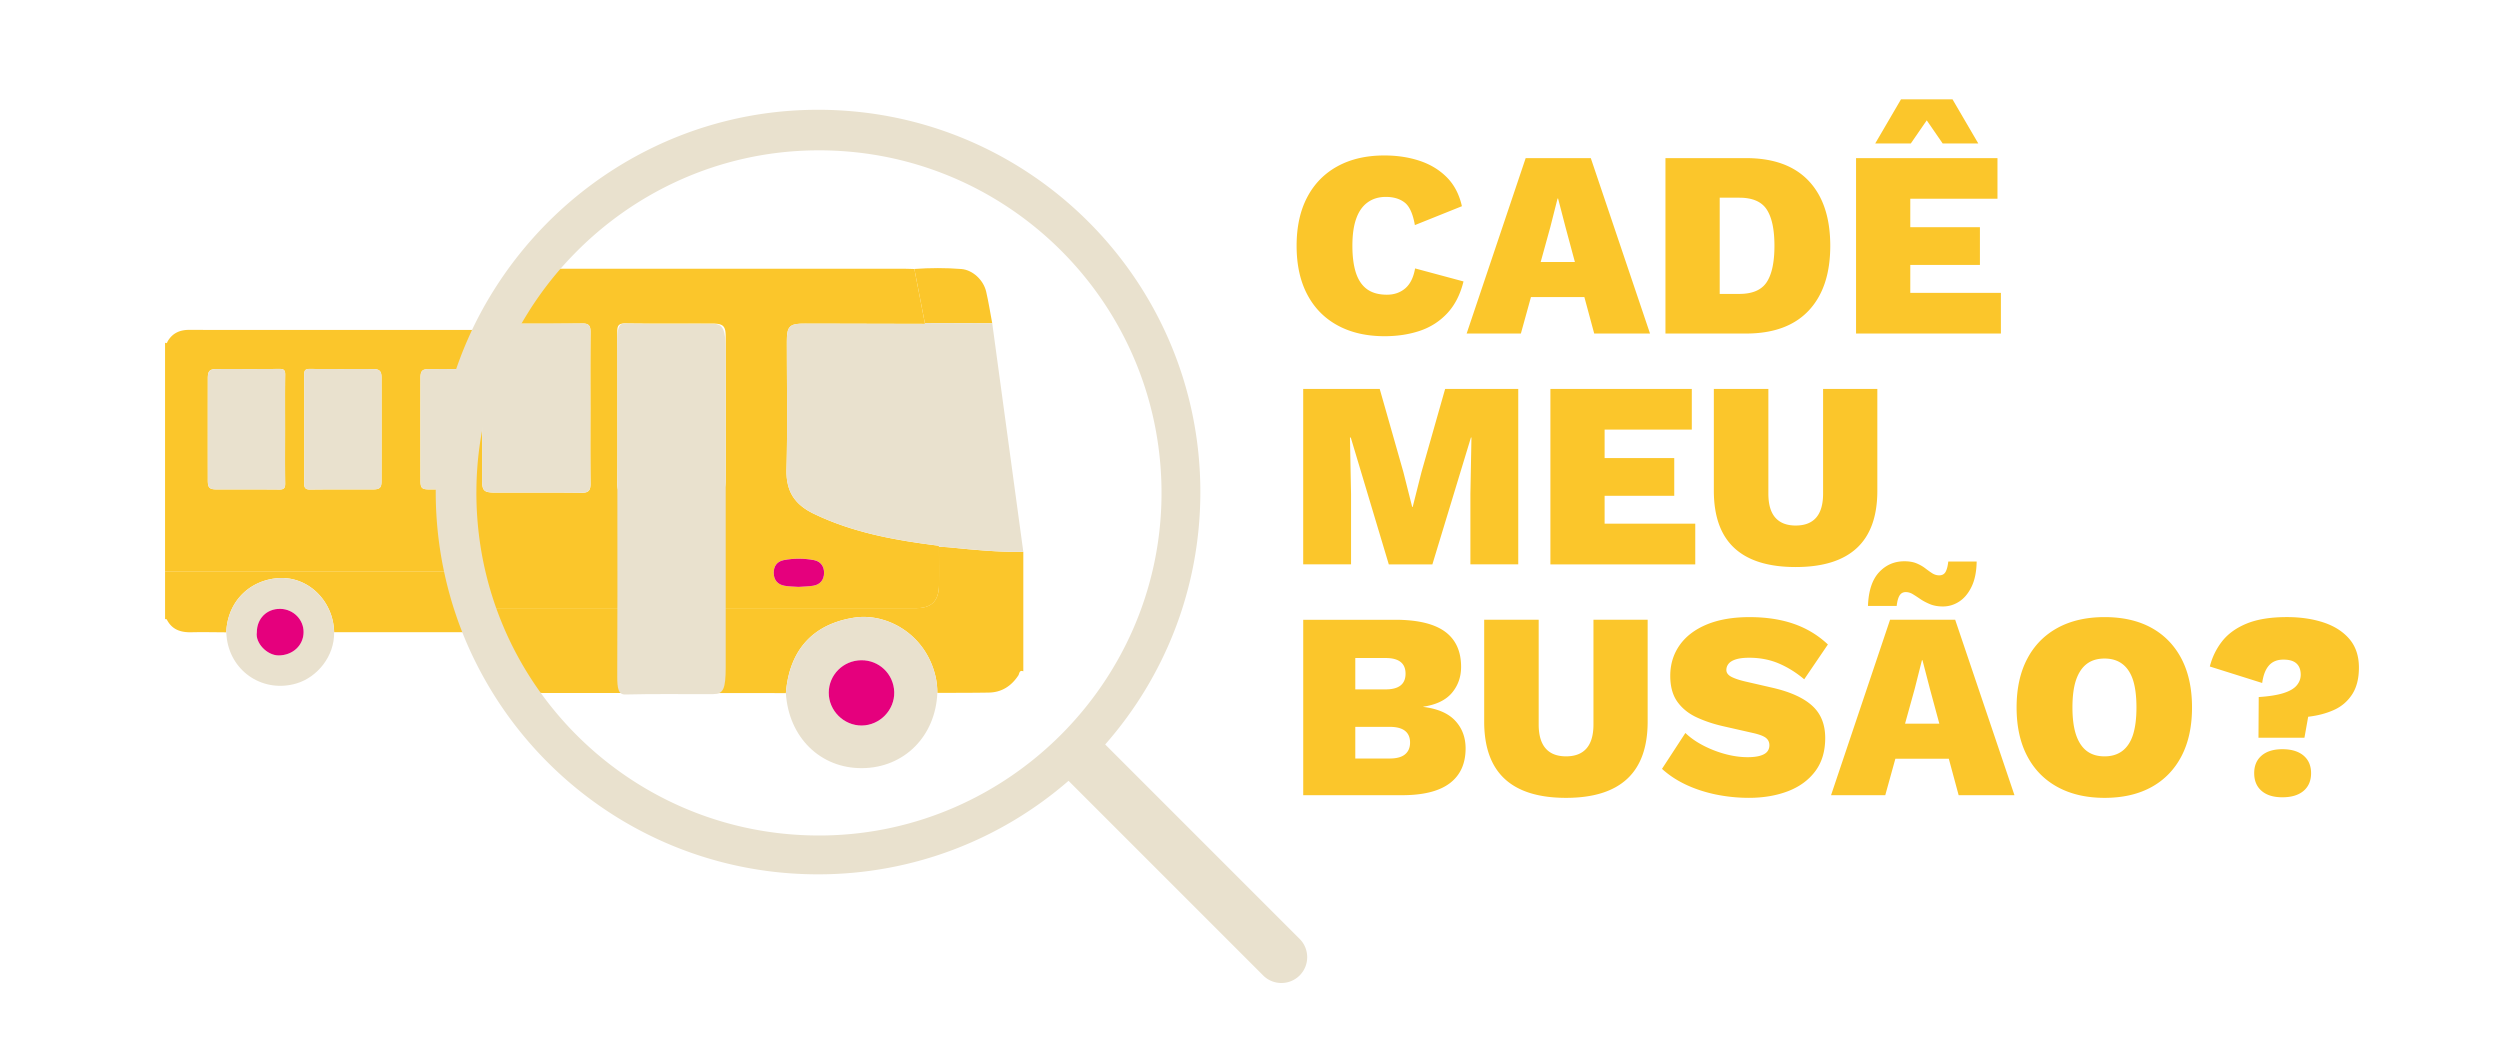 <svg xmlns="http://www.w3.org/2000/svg" viewBox="0 0 1663 708"><g fill="#FBC62B"><path d="M941.32 178.55c-1.05 6-3.23 10.42-6.54 13.26-3.3 2.82-7.37 4.23-12.19 4.23-5.44 0-9.82-1.21-13.19-3.63-3.35-2.42-5.82-6.03-7.42-10.86-1.58-4.84-2.37-10.84-2.37-18.03 0-7.33.84-13.35 2.56-18.12 1.7-4.79 4.23-8.38 7.61-10.79 3.35-2.42 7.37-3.63 12.1-3.63 5.07 0 9.24 1.23 12.47 3.72 3.23 2.47 5.51 7.49 6.82 15.03l31.29-12.56c-1.77-7.89-5.14-14.31-10.07-19.26-4.96-4.96-11-8.61-18.12-10.96-7.14-2.37-14.96-3.54-23.43-3.54-11.91 0-22.26 2.37-31.03 7.14-8.79 4.79-15.54 11.66-20.24 20.61-4.72 8.96-7.07 19.73-7.07 32.36 0 12.61 2.35 23.38 7.07 32.34 4.7 8.96 11.45 15.84 20.24 20.61 8.77 4.77 19.17 7.17 31.2 7.17 8.61 0 16.47-1.21 23.61-3.63 7.12-2.42 13.19-6.35 18.22-11.77 5-5.42 8.56-12.42 10.68-21.03l-32.2-8.66zM1003.74 174.29v23.33h65.95v-23.33h-65.95zm54.46-69.11h-43.32l-39.27 116.69h36.08l6.7-24.24 6.47-23.33 6.44-23.33 4.79-18.91h.35l4.96 19.1 6.23 23.15 6.3 23.33 6.54 24.24h37.13l-39.4-116.7zM1203.18 120.37c-9.56-10.14-23.47-15.19-41.74-15.19h-53.58v116.69h53.58c18.26 0 32.17-5.12 41.74-15.31 9.54-10.19 14.31-24.54 14.31-43.04 0-18.63-4.77-33.01-14.31-43.15zm-27.94 67.28c-3.42 5.23-9.49 7.86-18.22 7.86h-13.07v-64h13.07c8.72 0 14.8 2.63 18.22 7.86 3.42 5.26 5.12 13.28 5.12 24.15 0 10.84-1.7 18.89-5.12 24.13zM1298.82 66.09h-34.29l-17.15 29.36h23.68l10.61-15.4 10.61 15.4h23.68l-17.14-29.36zm-28.1 128.72v-18.56h46.32v-25.1h-46.32v-18.94h58v-27.03h-94.08v116.69H1331v-27.06h-60.28zM961.3 258.72l-15.73 55.32-5.84 23.17h-.35l-5.84-23.17-15.75-55.32h-50.9v116.69h31.83v-46.69l-.72-37.66h.54l25.29 84.36h28.99l25.64-84.36h.35l-.7 37.66v46.69h31.83V258.72H961.3zM1067.39 348.36V329.8h46.32v-25.1h-46.32v-18.94h58v-27.03h-94.06v116.69h96.36v-27.06h-60.3zM1212.72 258.72v69.65c0 7.07-1.54 12.38-4.58 15.91-3.07 3.54-7.61 5.3-13.63 5.3-6 0-10.54-1.77-13.61-5.3-3.07-3.54-4.58-8.84-4.58-15.91v-69.65h-36.27v67.7c0 16.98 4.54 29.69 13.63 38.11 9.07 8.42 22.68 12.66 40.83 12.66 18.05 0 31.59-4.23 40.67-12.66 9.07-8.42 13.63-21.12 13.63-38.11v-67.7h-36.09zM968.03 479.45c-4.61-4.96-11.68-8.03-21.22-9.21v-.16c8.61-1.3 14.94-4.37 19.01-9.19 4.07-4.84 6.1-10.61 6.1-17.33 0-10.26-3.51-18.01-10.52-23.26-7.03-5.23-17.84-7.91-32.45-8.03H866.9v116.69h65.77c14.14 0 24.71-2.65 31.73-7.96 7-5.3 10.52-13.03 10.52-23.17-.01-7.31-2.31-13.45-6.89-18.38zm-66.49-41.74h20.17c8.84 0 13.26 3.47 13.26 10.42 0 6.96-4.42 10.45-13.26 10.45h-20.17v-20.87zm33.06 64.1c-2.23 1.84-5.65 2.75-10.24 2.75h-22.82V483.5h22.82c4.58 0 8 .88 10.24 2.65 2.26 1.77 3.37 4.37 3.37 7.79s-1.12 6.03-3.37 7.87zM1059.97 412.26v69.65c0 7.07-1.54 12.38-4.61 15.91-3.07 3.54-7.61 5.3-13.61 5.3-6.03 0-10.56-1.77-13.61-5.3-3.07-3.54-4.61-8.84-4.61-15.91v-69.65h-36.25v67.7c0 16.98 4.54 29.69 13.61 38.11 9.07 8.42 22.71 12.66 40.85 12.66 18.03 0 31.59-4.23 40.67-12.66 9.07-8.42 13.61-21.12 13.61-38.11v-67.7h-36.05zM1179.13 457.51l-17.68-4.07c-4.12-.93-7.33-2-9.63-3.16-2.3-1.19-3.44-2.72-3.44-4.61 0-1.54.49-2.91 1.49-4.16 1-1.23 2.63-2.21 4.86-2.91 2.23-.7 5.19-1.07 8.84-1.07 7.19 0 13.77 1.28 19.73 3.82 5.93 2.54 11.56 6.03 16.87 10.52l15.75-23.17c-6.49-6.12-14.03-10.7-22.64-13.7-8.61-3-18.45-4.49-29.52-4.49-11.1 0-20.57 1.65-28.48 4.93-7.89 3.3-13.91 7.91-18.03 13.8-4.12 5.91-6.19 12.68-6.19 20.33 0 7.19 1.63 13 4.86 17.42 3.23 4.42 7.56 7.86 13.01 10.33 5.42 2.49 11.31 4.42 17.68 5.84l19.45 4.42c4.23.95 7.12 2.05 8.65 3.28 1.54 1.23 2.3 2.86 2.3 4.86 0 1.65-.47 3.07-1.42 4.23-.95 1.19-2.51 2.09-4.68 2.75-2.19.65-4.98.98-8.4.98-4.84 0-9.86-.72-15.03-2.12a73.207 73.207 0 01-14.68-5.75c-4.61-2.42-8.49-5.16-11.68-8.24l-15.56 23.87c4.37 4 9.56 7.47 15.56 10.35 6.03 2.88 12.66 5.09 19.89 6.63 7.26 1.51 14.7 2.3 22.38 2.3 9.65 0 18.31-1.49 25.99-4.42 7.65-2.95 13.7-7.37 18.12-13.26 4.42-5.91 6.63-13.26 6.63-22.1 0-9.1-2.88-16.24-8.68-21.5-5.76-5.23-14.53-9.21-26.32-11.93zM1246.13 481.38v23.33h65.95v-23.33h-65.95zM1296 373.53c-.37 3.19-.98 5.51-1.86 6.98-.88 1.49-2.28 2.21-4.16 2.21-1.65 0-3.21-.47-4.68-1.4-1.49-.95-3-2.05-4.61-3.28-1.58-1.23-3.51-2.33-5.75-3.28-2.23-.93-4.96-1.4-8.12-1.4-6.72 0-12.35 2.44-16.89 7.33-4.54 4.89-7 12.35-7.35 22.36h19.1c.35-3.16 1-5.49 1.95-6.98.93-1.47 2.3-2.21 4.07-2.21 1.63 0 3.23.47 4.77 1.42 1.54.95 3.21 2.02 5.02 3.28 1.84 1.23 3.96 2.35 6.37 3.35 2.42 1 5.28 1.51 8.58 1.51 3.89 0 7.51-1.09 10.86-3.28 3.35-2.19 6.09-5.49 8.21-9.91 2.14-4.42 3.26-9.98 3.37-16.7H1296zm4.59 38.73h-43.32l-39.25 116.69h36.06l6.72-24.24 6.44-23.33 6.47-23.33 4.77-18.91h.35l4.96 19.1 6.26 23.15 6.3 23.33 6.54 24.24h37.13l-39.43-116.7zM1451.15 438.25c-4.68-8.96-11.33-15.82-19.98-20.61-8.68-4.77-19.08-7.14-31.22-7.14-12 0-22.43 2.37-31.2 7.14-8.79 4.79-15.54 11.66-20.24 20.61-4.72 8.96-7.07 19.73-7.07 32.36 0 12.61 2.35 23.38 7.07 32.34 4.7 8.96 11.45 15.84 20.24 20.61 8.77 4.77 19.19 7.17 31.2 7.17 12.14 0 22.54-2.4 31.22-7.17 8.65-4.77 15.31-11.66 19.98-20.61 4.65-8.96 6.98-19.73 6.98-32.34 0-12.63-2.32-23.4-6.98-32.36zm-32.26 50.48c-1.54 4.77-3.91 8.35-7.07 10.77-3.19 2.42-7.14 3.63-11.86 3.63-4.82 0-8.79-1.21-11.93-3.63-3.12-2.42-5.47-6-7.07-10.77-1.58-4.79-2.37-10.82-2.37-18.12 0-7.44.79-13.52 2.37-18.22 1.61-4.72 3.95-8.28 7.07-10.7 3.14-2.42 7.12-3.63 11.93-3.63 4.72 0 8.68 1.21 11.86 3.63 3.16 2.42 5.54 5.98 7.07 10.7 1.51 4.7 2.28 10.77 2.28 18.22 0 7.3-.77 13.33-2.28 18.12zM1532.3 502.6c-3.37-2.81-8.05-4.23-14.05-4.23-5.91 0-10.49 1.42-13.8 4.23-3.3 2.84-4.96 6.72-4.96 11.68 0 5.07 1.65 9 4.96 11.84 3.3 2.84 7.89 4.23 13.8 4.23 6 0 10.68-1.4 14.05-4.23 3.35-2.84 5.03-6.77 5.03-11.84-.01-4.96-1.68-8.84-5.03-11.68zm30.59-77.45c-4.19-4.93-9.91-8.63-17.17-11.05-7.24-2.4-15.4-3.61-24.47-3.61-10.84 0-19.77 1.44-26.8 4.33-7 2.88-12.45 6.84-16.35 11.84-3.89 5-6.58 10.59-8.12 16.7l34.83 10.96c.7-5.19 2.21-9.07 4.51-11.66 2.3-2.61 5.51-3.89 9.63-3.89 3.89 0 6.77.84 8.65 2.56 1.88 1.7 2.84 4.21 2.84 7.51 0 2.58-.88 4.96-2.65 7.07-1.77 2.12-4.68 3.82-8.75 5.12s-9.58 2.19-16.54 2.65l-.16 27.06h30.57l2.49-13.96c6.23-.72 11.91-2.19 16.96-4.44 5.07-2.23 9.14-5.68 12.21-10.33 3.05-4.65 4.58-10.63 4.58-17.94 0-7.66-2.09-13.96-6.26-18.92z"/></g><path fill="#FBC62B" d="M484.73 349.2c3.81.58 7.61 1.11 11.44 1.59v-.02c-3.82-.48-7.63-1-11.44-1.57zm-57.24-103.24c.54-.16 1.19-.28 1.93-.36-.74.06-1.39.18-1.93.36zm-1.79 1.01a3.5 3.5 0 011.01-.7c-.41.17-.73.39-1.01.7zm-220.34-27.5c-26.49 0-52.99.04-79.48-.04-6.2-.02-11.06 2.09-14.3 7.53-.36.62-.5 1.93-1.79.95v152.41c57.68 0 115.39.02 173.07 0 8.04.02 16.09.02 24.13.02-5.24-17.38-8.16-35.75-8.38-54.78-4.35 0-8.68.02-13.03 0-4.99-.02-5.88-.91-5.88-5.84-.02-13.72-.02-27.45-.02-41.19 0-9.02.02-18.05.02-27.07 0-4.75 1.15-5.96 5.84-5.96h3.73c8.46-.02 16.94.02 25.4-.02 1.07-2.5 2.2-4.95 3.36-7.39 3.08-6.4 6.51-12.63 10.27-18.61H205.36zm-15.72 65.92c0 12.08-.1 24.15.06 36.21.06 3.12-.89 4.07-3.99 4.03-13.88-.14-27.75-.04-41.63-.08-4.79-.02-5.86-1.09-5.86-5.94-.04-22.62-.02-45.26 0-67.88 0-5.02 1.19-6.24 6.06-6.24 13.88-.04 27.75.04 41.63-.08 2.88-.02 3.83.83 3.79 3.77-.14 12.07-.06 24.15-.06 36.21zm64.15 34.55c0 4.53-1.13 5.6-5.74 5.62-13.88.04-27.75-.1-41.63.1-3.46.04-4.13-1.27-4.09-4.37.14-11.94.06-23.87.06-35.81 0-12.06.06-24.15-.06-36.21-.02-2.82.73-3.89 3.71-3.85 14.02.14 28.04.04 42.05.08 4.39.02 5.7 1.33 5.7 5.76.04 22.88.04 45.78 0 68.68z"/><path fill="#FBC62B" d="M324.25 420.56c-8.6-.02-17.22-.02-25.82-.02h-.3c-25.28-.02-50.55-.02-75.85-.02-.48-20.85-17.38-37.38-37.24-35.95-19.25 1.41-33.76 15.75-34.54 36.05-7.71-.04-15.43-.22-23.12-.04-6.99.16-12.79-1.61-16.27-8.2-.26-.48-.7-.83-1.31-.4v-31.66c57.68 0 115.39.02 173.07 0 8.04.02 16.09.02 24.13.02.22.73.46 1.47.68 2.2 1.05 3.32 2.18 6.63 3.4 9.87a195.22 195.22 0 0013.17 28.15z"/><path fill="#E9E1CE" d="M185.03 384.57c-19.25 1.41-33.76 15.75-34.54 36.05.16 1.51.22 3.04.44 4.53 3.3 22.38 24.77 35.93 46.43 29.43 13.64-4.09 25.22-18.01 24.91-34.06-.48-20.85-17.38-37.38-37.24-35.95zm.26 51.4c-7.73 0-15.61-8.36-14.44-15.33-.04-9.04 6.51-15.85 15.75-15.63 8.5.22 15.39 7.07 15.33 15.47-.04 8.94-7.35 15.49-16.64 15.49z"/><path fill="#FBC62B" d="M521.47 245.33c-10.63-.02-21.29-.04-31.92-.08-1.65-8.56-3.32-17.1-4.98-25.66 7.43-.54 14.86-.56 22.28.02 5.34.44 10.47 5.18 11.76 10.76 1.15 4.95 1.93 9.97 2.86 14.96z"/><path fill="#E9E1CE" d="M426.71 246.26c-.38.18-.73.42-1.01.7.28-.3.6-.52 1.01-.7zM429.42 245.6c-.75.08-1.39.2-1.93.36.54-.18 1.19-.3 1.93-.36zM496.17 350.77v.02c-3.83-.48-7.63-1.01-11.44-1.59 3.81.57 7.62 1.09 11.44 1.57zM314.66 245.47a193.916 193.916 0 00-16.03 73.96c-.02.87-.02 1.71-.02 2.56-.02.62-.02 1.25-.02 1.87 0 .56 0 1.13.02 1.69-4.35 0-8.68.02-13.03 0-4.99-.02-5.88-.91-5.88-5.84-.02-13.72-.02-27.45-.02-41.19 0-9.02.02-18.05.02-27.07 0-4.75 1.15-5.96 5.84-5.96h3.73c8.45-.02 16.93.02 25.39-.02zM189.65 285.4c0 12.07-.1 24.15.07 36.22.04 3.11-.89 4.05-4 4.02-13.88-.15-27.76-.04-41.63-.08-4.78-.01-5.85-1.09-5.85-5.95-.03-22.62-.03-45.24 0-67.86.01-5.02 1.2-6.24 6.06-6.26 13.88-.04 27.76.06 41.63-.07 2.88-.03 3.83.82 3.79 3.76-.16 12.07-.07 24.14-.07 36.22zM202.39 285.48c0-12.07.07-24.15-.05-36.22-.03-2.82.72-3.88 3.72-3.85 14.01.14 28.03.03 42.05.08 4.39.02 5.69 1.33 5.7 5.75.04 22.9.04 45.79 0 68.69-.01 4.53-1.13 5.6-5.74 5.62-13.88.04-27.76-.09-41.63.1-3.47.05-4.13-1.26-4.1-4.37.13-11.93.05-23.87.05-35.8z"/><path fill="#E5007D" d="M441.77 363.6c-.02 3.22-1.73 5.56-5.1 6.12-2.32.36-4.69.38-7.01.54-2.24-.16-4.47-.14-6.65-.54-3.28-.58-5.06-2.74-5.1-6.08-.04-3.18 1.59-5.44 4.65-6.04 4.77-.93 9.67-.89 14.44 0 3.14.56 4.79 2.96 4.77 6zM170.85 420.64c-.03-9.05 6.51-15.85 15.76-15.62 8.49.21 15.38 7.06 15.33 15.47-.05 8.94-7.36 15.49-16.65 15.49-7.72-.01-15.6-8.38-14.44-15.34z"/><g><path fill="#FBC62B" d="M624.61 363.71c-.07-.24-.09-.46-.11-.66v-.02c-1.07-.14-2.13-.28-3.19-.41-3.4-.45-6.79-.89-10.18-1.39-4.45-.66-8.88-1.37-13.28-2.16-1.21-.22-2.42-.44-3.63-.68l-3.37-.66c-.2-.04-.4-.07-.59-.11-1.92-.4-3.83-.81-5.73-1.23-3.99-.9-7.93-1.89-11.87-3-1.19-.33-2.36-.66-3.55-1.01-.86-.26-1.72-.53-2.6-.79-.86-.26-1.7-.53-2.56-.81-1.81-.57-3.59-1.19-5.4-1.85-1.17-.4-2.33-.84-3.5-1.28a175.29 175.29 0 01-13.74-5.9 52.7 52.7 0 01-4.3-2.33c-2-1.26-3.79-2.58-5.35-4.03-.51-.48-1.01-.99-1.48-1.5-.48-.53-.92-1.06-1.34-1.59-.42-.53-.79-1.06-1.17-1.61-.04-.07-.09-.13-.13-.2-.35-.53-.68-1.06-.97-1.63-.33-.57-.64-1.19-.9-1.81-.18-.42-.35-.84-.51-1.28-.18-.44-.31-.88-.46-1.32-.31-.95-.57-1.92-.77-2.93-.11-.53-.22-1.06-.31-1.61s-.18-1.1-.22-1.65c-.07-.53-.13-1.1-.15-1.67-.02-.2-.02-.4-.04-.59-.04-.75-.07-1.54-.07-2.33 0-.44 0-.88.02-1.32.77-28.39.22-56.81.24-85.22 0-.4 0-.79.02-1.17 0-.37 0-.75.02-1.1 0-.33.02-.68.04-1.01.04-.66.09-1.26.18-1.81.04-.29.09-.55.13-.81.04-.26.09-.51.15-.75.04-.24.11-.46.2-.68.07-.22.15-.44.24-.66.09-.22.2-.4.29-.59.15-.29.33-.53.51-.77 0 0 .02 0 .02-.02.09-.11.2-.22.31-.33.53-.55 1.17-.95 1.96-1.26.48-.18 1.01-.33 1.59-.44.2-.04.4-.09.62-.11.29-.07.59-.11.9-.13.13-.02.29-.02.44-.04.22-.02.46-.04.73-.07 1.06-.07 2.25-.09 3.57-.09 26.67.04 53.33.13 79.98.18l-.09-.51c-2.31-12-4.65-24.01-6.96-36.01-2.53-.07-5.07-.18-7.6-.18H352.98c-6.7 8.39-12.84 17.27-18.39 26.52-1.98 3.28-3.88 6.61-5.68 10 9.93-.02 19.85.02 29.78.02 9.54 0 19.05-.02 28.59-.13 4.54-.07 5.57 1.54 5.53 5.73-.2 16.94-.09 33.88-.09 50.82 0 16.54-.13 33.11.09 49.65.07 4.6-.93 6.52-6.06 6.43-19.27-.26-38.55-.07-57.82-.13-1.06 0-1.96-.04-2.78-.13-4.56-.4-5.46-2.18-5.46-8.06-.04-27.89-.04-55.79-.02-83.7v-3.52a91.04 91.04 0 00-1.52 3.52c-5.48 13.06-9.85 26.7-12.97 40.79-3.46 15.62-5.37 31.76-5.59 48.33-.33 23.9 2.84 47 9.01 68.86 1.01 3.63 2.11 7.22 3.33 10.79 8.96.02 17.91.02 26.87 0 23.63.02 47.29.02 70.93.02h198.26c10.84 0 15.55-4.76 15.64-15.7.05-8.43-.02-16.8-.02-25.17zm-141.85-69.03c.02 2.6.02 5.18 0 7.78 0 5.64 0 11.28-.02 16.94 0 6.74-1.56 8.24-8.3 8.24-19.47.07-38.97-.11-58.44.13-3.7.04-4.96-1.04-5.31-3.66v-.04c-.07-.59-.09-1.3-.09-2.07.04-4.01.07-8.02.09-12.05.02-7 .02-13.99.02-20.97 0-5.95-.02-11.89-.02-17.82v-8.68c.02-2.86.02-5.73 0-8.57.02-9.43.04-18.83-.07-28.28-.02-.2 0-.37 0-.55 0-1.39 0-2.78-.02-4.16-.04-3.99.66-5.77 5.09-5.79h.26c19.47.26 38.94.09 58.41.13 6.63.02 8.37 1.7 8.37 8.33 0 3.35.02 6.72 0 10.07.04 17.49.07 35 .02 52.49.03 2.82.03 5.69.01 8.53zM541 389.61c-3.24.53-6.56.55-9.82.79-3.15-.24-6.28-.22-9.32-.77-4.6-.84-7.11-3.85-7.18-8.55-.04-4.45 2.25-7.64 6.56-8.48 6.7-1.3 13.55-1.26 20.26-.02 4.38.81 6.7 4.16 6.67 8.44-.01 4.52-2.46 7.82-7.17 8.59z"/><path fill="#FBC62B" d="M680.71 367.1v79.49c-2.73-1.17-2.58 1.59-3.3 2.69-4.69 7.11-11.08 11.28-19.67 11.43-11.41.2-22.82.15-34.23.2 0-3.72-.35-7.38-1.21-10.99-6.61-28.28-32.6-42.34-53.99-39.08-27.89 4.27-43.33 21.94-45.55 50.22-14.8-.02-29.6-.02-44.41-.02-21.85-.02-43.7-.04-65.55-.04-13.81-.02-27.62-.02-41.45-.02-8.13-.02-16.26-.02-24.38-.02h-6.54c-4.3-6.5-8.28-13.24-11.96-20.15a234.533 234.533 0 01-15.55-36.3c8.96.02 17.91.02 26.87 0 23.63.02 47.29.02 70.93.02h198.26c10.84 0 15.55-4.76 15.64-15.7.07-8.37 0-16.74 0-25.11 1.17.07 2.31.09 3.46.15 1.15.04 2.29.13 3.46.24 16.33 1.65 32.7 3.23 49.17 2.99z"/><path fill="#E9E1CE" d="M622.3 449.92c-6.61-28.28-32.6-42.34-53.99-39.08-27.89 4.27-43.33 21.94-45.55 50.22 1.83 29.41 22.97 50.18 50.84 49.91 27.86-.26 48.77-21.21 49.91-50.07 0-3.71-.35-7.37-1.21-10.98zm-49.03 32.69c-11.96.11-22.03-9.91-21.98-21.89.07-11.85 9.65-21.39 21.61-21.52 11.92-.13 21.61 9.21 21.94 21.15.32 11.93-9.57 22.15-21.57 22.26z"/><path fill="#FBC62B" d="M660.03 215.05l-44.82-.12c-2.32-12.01-4.65-24.01-6.97-36.02 10.42-.75 20.86-.79 31.26.04 7.49.6 14.7 7.26 16.51 15.09 1.6 6.95 2.7 14 4.02 21.01z"/><path fill="#E9E1CE" d="M680.71 367.11c-16.47.24-32.83-1.35-49.19-3.01-2.3-.24-4.62-.26-6.91-.4-.05-.24-.08-.45-.11-.66-28.61-3.62-56.84-8.6-83.2-21.32-12.61-6.1-18.53-14.88-18.13-29.4.77-28.39.21-56.82.24-85.24 0-10.16 1.74-11.88 11.9-11.85 26.68.05 53.33.13 79.99.18l-.08-.5c14.94.05 29.87.08 44.81.13 6.89 50.7 13.78 101.39 20.68 152.07zM392.8 321.33c.07 4.6-.93 6.52-6.06 6.43-19.27-.26-38.55-.07-57.82-.13-1.06 0-1.96-.04-2.78-.13-4.56-.4-5.46-2.18-5.46-8.06-.04-27.89-.04-55.79-.02-83.7v-12.09c.02-6.7 1.61-8.37 8.19-8.39h.04c9.93-.02 19.85.02 29.78.02 9.54 0 19.05-.02 28.59-.13 4.54-.07 5.57 1.54 5.53 5.73-.2 16.94-.09 33.88-.09 50.82.01 16.53-.12 33.09.1 49.63zM410.68 337.94c0-36.71.11-73.41-.08-110.11-.05-8.94.68-12.83 5.35-12.69 19.47.58 38.95.17 58.42.28 6.61.04 8.36 3.7 8.37 18.22.06 70 .06 139.99 0 209.99-.01 14.8-1.57 18.05-8.32 18.09-19.47.12-38.95-.26-58.42.26-4.58.12-5.46-3.57-5.41-12.65.21-37.13.09-74.26.09-111.39z"/><path fill="#E5007D" d="M531.18 390.4c-3.16-.24-6.29-.21-9.33-.76-4.61-.83-7.12-3.85-7.17-8.56-.05-4.45 2.25-7.63 6.55-8.46 6.7-1.3 13.55-1.26 20.27-.02 4.38.81 6.69 4.16 6.67 8.43-.02 4.52-2.45 7.82-7.17 8.59-3.24.52-6.57.54-9.82.78zM572.89 439.19c11.92-.13 21.62 9.22 21.95 21.15.33 11.94-9.56 22.15-21.57 22.27-11.97.11-22.04-9.91-21.98-21.88.06-11.86 9.64-21.41 21.6-21.54z"/></g><g><path fill="#E4067D" d="M-163.15 498.43c1.89 0 3.49-1.6 3.49-3.49 0-1.89-1.6-3.49-3.49-3.49-1.89 0-3.49 1.6-3.49 3.49 0 1.9 1.6 3.49 3.49 3.49z"/></g><g><path fill="#E9E1CE" d="M311.11 229.62h-1.61c-1.19 2.84-2.33 5.68-3.4 8.56a251.153 251.153 0 00-10.31 34.52c0 16.26 0 32.5.02 48.76 0 6.1 1.12 7.21 7.26 7.24 4.61.02 9.19 0 13.8 0 0-.72 0-1.44.02-2.16 0-.98 0-1.95.02-2.95.54-30.24 7.1-59.11 18.52-85.43 1.23-2.88 2.54-5.72 3.88-8.54-9.38.02-18.8 0-28.2 0zm-5 8.56a251.153 251.153 0 00-10.31 34.52c-.26 1.21-.54 2.42-.77 3.63 0 15.87 0 31.73.02 47.58 0 5.7 1.02 6.72 6.79 6.75 5.02.02 10.03 0 15.05 0-.02-.65-.02-1.3-.02-1.95 0-.72 0-1.44.02-2.16 0-.98 0-1.95.02-2.95.54-30.24 7.1-59.11 18.52-85.43-9.75.03-19.55-.02-29.32.01zM864.55 624.6L735.17 495.22c39.39-44.78 63.3-103.55 63.3-167.92 0-141.66-115.83-256.26-257.98-254.25-78.82 1.09-149.29 38.6-195.26 96.36-7.07 8.86-13.56 18.24-19.43 28.01-2.09 3.47-4.09 6.98-6 10.56-.02.05-.05.09-.07.14-3.12 5.79-6 11.7-8.63 17.77-.56 1.23-1.09 2.47-1.61 3.72-1.19 2.84-2.33 5.68-3.4 8.56a251.153 251.153 0 00-10.31 34.52c-.26 1.21-.54 2.42-.77 3.63a251.1 251.1 0 00-5.14 47.41c-.33 24.31 2.77 47.85 8.82 70.16.23.86.47 1.72.7 2.56 1.07 3.84 2.23 7.63 3.51 11.4a247.49 247.49 0 0013.42 32.5c.98 1.95 1.98 3.91 3 5.84 3.88 7.3 8.1 14.42 12.63 21.29 45.5 68.77 123.53 114.13 212.19 114.13 63.74 0 122-23.45 166.64-62.21l129.47 129.47c6.7 6.7 17.56 6.7 24.26 0 3.35-3.35 5.03-7.75 5.03-12.14s-1.64-8.76-4.99-12.13zm-315.47-68.87c-75 1.4-141.94-33.45-184.44-88.22a226.433 226.433 0 01-14.68-21.29 193.65 193.65 0 01-3.44-5.84 225.748 225.748 0 01-15.21-32.52c-1.42-3.75-2.72-7.56-3.93-11.4-.26-.84-.54-1.7-.79-2.54-6.05-20.08-9.42-41.29-9.68-63.28-.02-.65-.02-1.3-.02-1.95 0-.72 0-1.44.02-2.16 0-.98 0-1.95.02-2.95.54-30.24 7.1-59.11 18.52-85.43 1.23-2.88 2.54-5.72 3.88-8.54 3.56-7.4 7.51-14.59 11.86-21.5.02-.05.05-.07.07-.12 2.21-3.61 4.56-7.12 7-10.59 6.98-9.93 14.75-19.31 23.24-28.01 40.5-41.76 96.78-68.19 158.92-69.35 129.28-2.4 234.57 102.9 232.18 232.18-2.27 121.85-101.68 221.26-223.52 223.51zM306.11 238.18a251.153 251.153 0 00-10.31 34.52c-.26 1.21-.54 2.42-.77 3.63 0 15.87 0 31.73.02 47.58 0 5.7 1.02 6.72 6.79 6.75 5.02.02 10.03 0 15.05 0-.02-.65-.02-1.3-.02-1.95 0-.72 0-1.44.02-2.16 0-.98 0-1.95.02-2.95.54-30.24 7.1-59.11 18.52-85.43-9.75.03-19.55-.02-29.32.01zm5-8.56h-1.61c-1.19 2.84-2.33 5.68-3.4 8.56a251.153 251.153 0 00-10.31 34.52c0 16.26 0 32.5.02 48.76 0 6.1 1.12 7.21 7.26 7.24 4.61.02 9.19 0 13.8 0 0-.72 0-1.44.02-2.16 0-.98 0-1.95.02-2.95.54-30.24 7.1-59.11 18.52-85.43 1.23-2.88 2.54-5.72 3.88-8.54-9.38.02-18.8 0-28.2 0z"/></g></svg>
